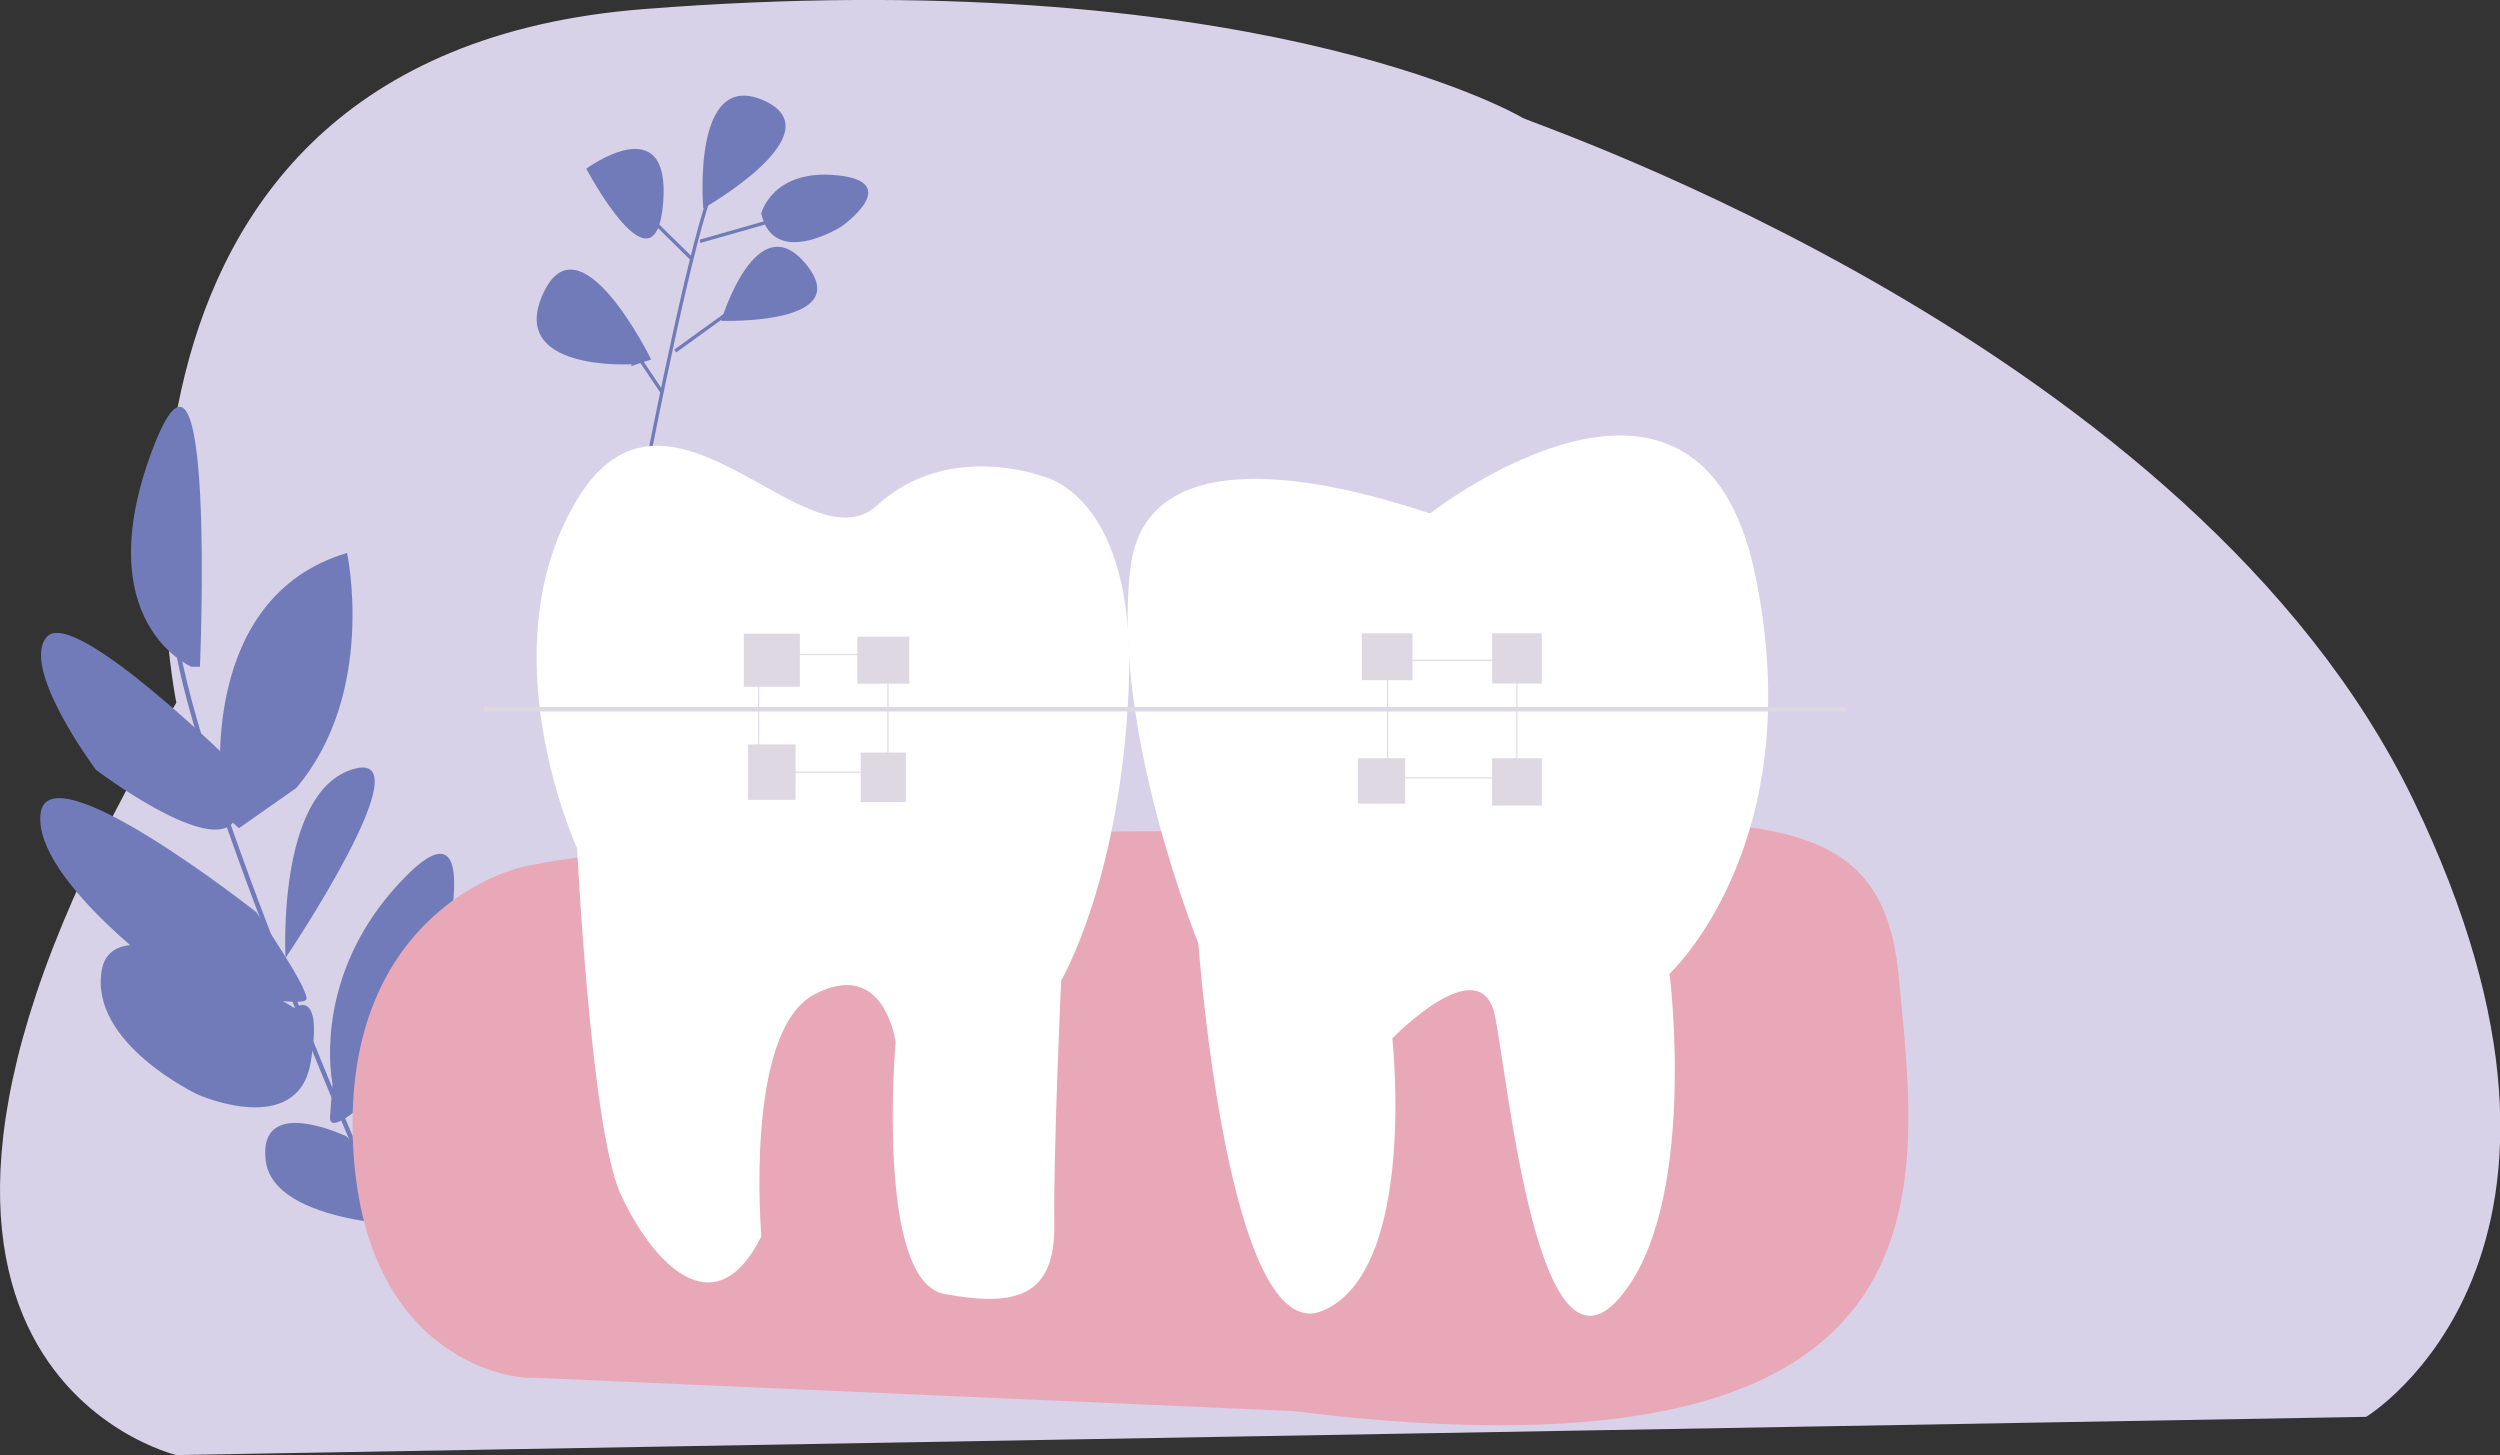 <svg id="Layer_1" data-name="Layer 1" xmlns="http://www.w3.org/2000/svg" viewBox="0 0 550.22 320.25"><rect x="0" y="0" width="550.22" height="320.25" fill="#333333" stroke="none"/><defs><style>.cls-1{fill:#d8d2e8;}.cls-2{fill:#727bba;}.cls-3,.cls-4,.cls-8,.cls-9{fill:none;stroke-miterlimit:10;}.cls-3,.cls-4{stroke:#727bba;}.cls-3{stroke-width:0.75px;}.cls-5{fill:#e9a8b7;}.cls-6{fill:#fff;}.cls-7{fill:#ded8e3;}.cls-8,.cls-9{stroke:#ded8e3;}.cls-9{stroke-width:0.25px;}</style></defs><path class="cls-1" d="M83.7,400.12s-87.32-20.69,0-165.59c0,0-29.11-142.3,102.85-152.65S378,104.52,380,105.82s147.48,49.8,196,150.06-10.35,135.83-10.35,135.83Z" transform="translate(-44.89 -79.88)"/><path class="cls-2" d="M121.19,330s-19.46-9.38-17.84,5.18,34.77,14.6,34.77,14.6Z" transform="translate(-44.89 -79.88)"/><path class="cls-2" d="M109.66,301.72s-39.45-24.58-42.36-8.4,21.18,27.49,21.18,27.49,21.93,9.7,24.79-7.12S109.66,301.72,109.66,301.72Z" transform="translate(-44.89 -79.88)"/><path class="cls-2" d="M101.3,280.64S55.43,244.42,53.81,259s30.08,37.19,30.08,37.19,28.14,6.13,28.46,3.55S101.3,280.64,101.3,280.64Z" transform="translate(-44.89 -79.88)"/><path class="cls-2" d="M97.62,249.31s-36.28-36-42.38-29.31S66,249.31,66,249.31s23.8,18,29.9,11.9,4.64-5.8,4.64-5.8Z" transform="translate(-44.89 -79.88)"/><path class="cls-2" d="M87,226.62s-22.8-9.7-8.65-47.54S88.9,226.62,88.9,226.62Z" transform="translate(-44.89 -79.88)"/><path class="cls-2" d="M93.59,253.32s-5.1-42,27.69-51.75c0,0,6.61,30.73-11.19,51.75l-12.62,8.84-4.16-3.88Z" transform="translate(-44.89 -79.88)"/><path class="cls-2" d="M118.08,318.47s-.12-.56-.25-1.59c-.72-5.74-1.71-26.1,16.67-44.42,21.67-21.58,2.59,38.56,2.59,38.56S117,332.7,117.52,325.59Z" transform="translate(-44.89 -79.88)"/><path class="cls-3" d="M188.06,178.6s9.49-48.44,13.8-57.5" transform="translate(-44.89 -79.88)"/><path class="cls-2" d="M199.67,125.75S229,109.15,213,102,199.67,125.75,199.67,125.75Z" transform="translate(-44.89 -79.88)"/><path class="cls-4" d="M125.08,337.2s-39.67-90.93-42-120.93" transform="translate(-44.89 -79.88)"/><path class="cls-2" d="M107.73,290.72s-2-36.33,14.73-41.52S107.73,290.72,107.73,290.72Z" transform="translate(-44.89 -79.88)"/><path class="cls-5" d="M161.78,383.08c-1.73.43-37.52-2.16-39.24-52.61S158.76,271,158.76,271s24.15-7.76,141.87-8.19,157.83-14.23,162.14,31.91,16,114.27-133.25,95.73Z" transform="translate(-44.89 -79.88)"/><path class="cls-6" d="M359.71,192.84c-1.08.22-61.62-23.45-66,11.86s14.92,82.79,14.92,82.79,6.47,89.7,27.38,80.86,15.31-59.94,15.31-59.94,19.62-20.27,22.64-4.75,9.49,82.13,27.17,62.09,11.21-71.57,11.21-71.57,31.26-28.89,18.76-88.19S359.71,192.84,359.71,192.84Z" transform="translate(-44.89 -79.88)"/><path class="cls-6" d="M212.46,352s-3.89-45.06,11.64-53.25S242,309.27,242,309.27s-4.52,52.61,10.78,55.41,24.37.87,24.15-15.31,1.51-53.68,1.51-53.68,13.15-22.28,14.88-64.83-19.19-46.21-19.19-46.21-20.7-7.76-36.22,6.47-45.93-34.5-66-1.3,0,76.76,0,76.76,3,61.45,9.49,75.89S201.89,373.09,212.46,352Z" transform="translate(-44.89 -79.88)"/><rect class="cls-7" x="163.7" y="139.46" width="12.34" height="11.69"/><rect class="cls-7" x="188.69" y="140.13" width="11.43" height="10.35"/><rect class="cls-7" x="164.64" y="163.85" width="10.46" height="12.19"/><rect class="cls-7" x="189.44" y="165.63" width="9.92" height="10.9"/><rect class="cls-7" x="299.71" y="139.38" width="11.17" height="10.32"/><rect class="cls-7" x="298.86" y="166.87" width="10.4" height="10"/><rect class="cls-7" x="328.4" y="166.87" width="10.94" height="10.43"/><line class="cls-8" x1="106.54" y1="156.09" x2="406.24" y2="156.09"/><line class="cls-3" x1="141.64" y1="46.54" x2="152.09" y2="56.83"/><path class="cls-2" d="M173.92,117s18.65-13.69,16.92,7.55S173.92,117,173.92,117Z" transform="translate(-44.89 -79.88)"/><line class="cls-3" x1="154.06" y1="53.11" x2="169.94" y2="48.58"/><path class="cls-2" d="M212.42,126.88s2.45-9.95,16.92-8.4.77,11.24.77,11.24S215.26,139.15,212.42,126.88Z" transform="translate(-44.89 -79.88)"/><line class="cls-3" x1="148.6" y1="77.26" x2="164.5" y2="65.78"/><line class="cls-3" x1="137.54" y1="74.16" x2="145.73" y2="86.34"/><path class="cls-2" d="M203.61,150.49s7.76-25.87,18.71-12.42S203.61,150.49,203.61,150.49Z" transform="translate(-44.89 -79.88)"/><path class="cls-2" d="M183.92,160.05s-27.49,1.64-19.43-15.69S188.2,159,188.2,159l-4.4,1.46" transform="translate(-44.89 -79.88)"/><rect class="cls-7" x="328.41" y="139.38" width="10.93" height="11.05"/><polygon class="cls-9" points="169.29 169.94 195.42 169.94 195.42 144.05 166.96 144.05 166.96 169.94 169.29 169.94"/><polygon class="cls-9" points="307.71 171.19 333.85 171.19 333.85 145.31 305.38 145.31 305.38 171.19 307.71 171.19"/></svg>